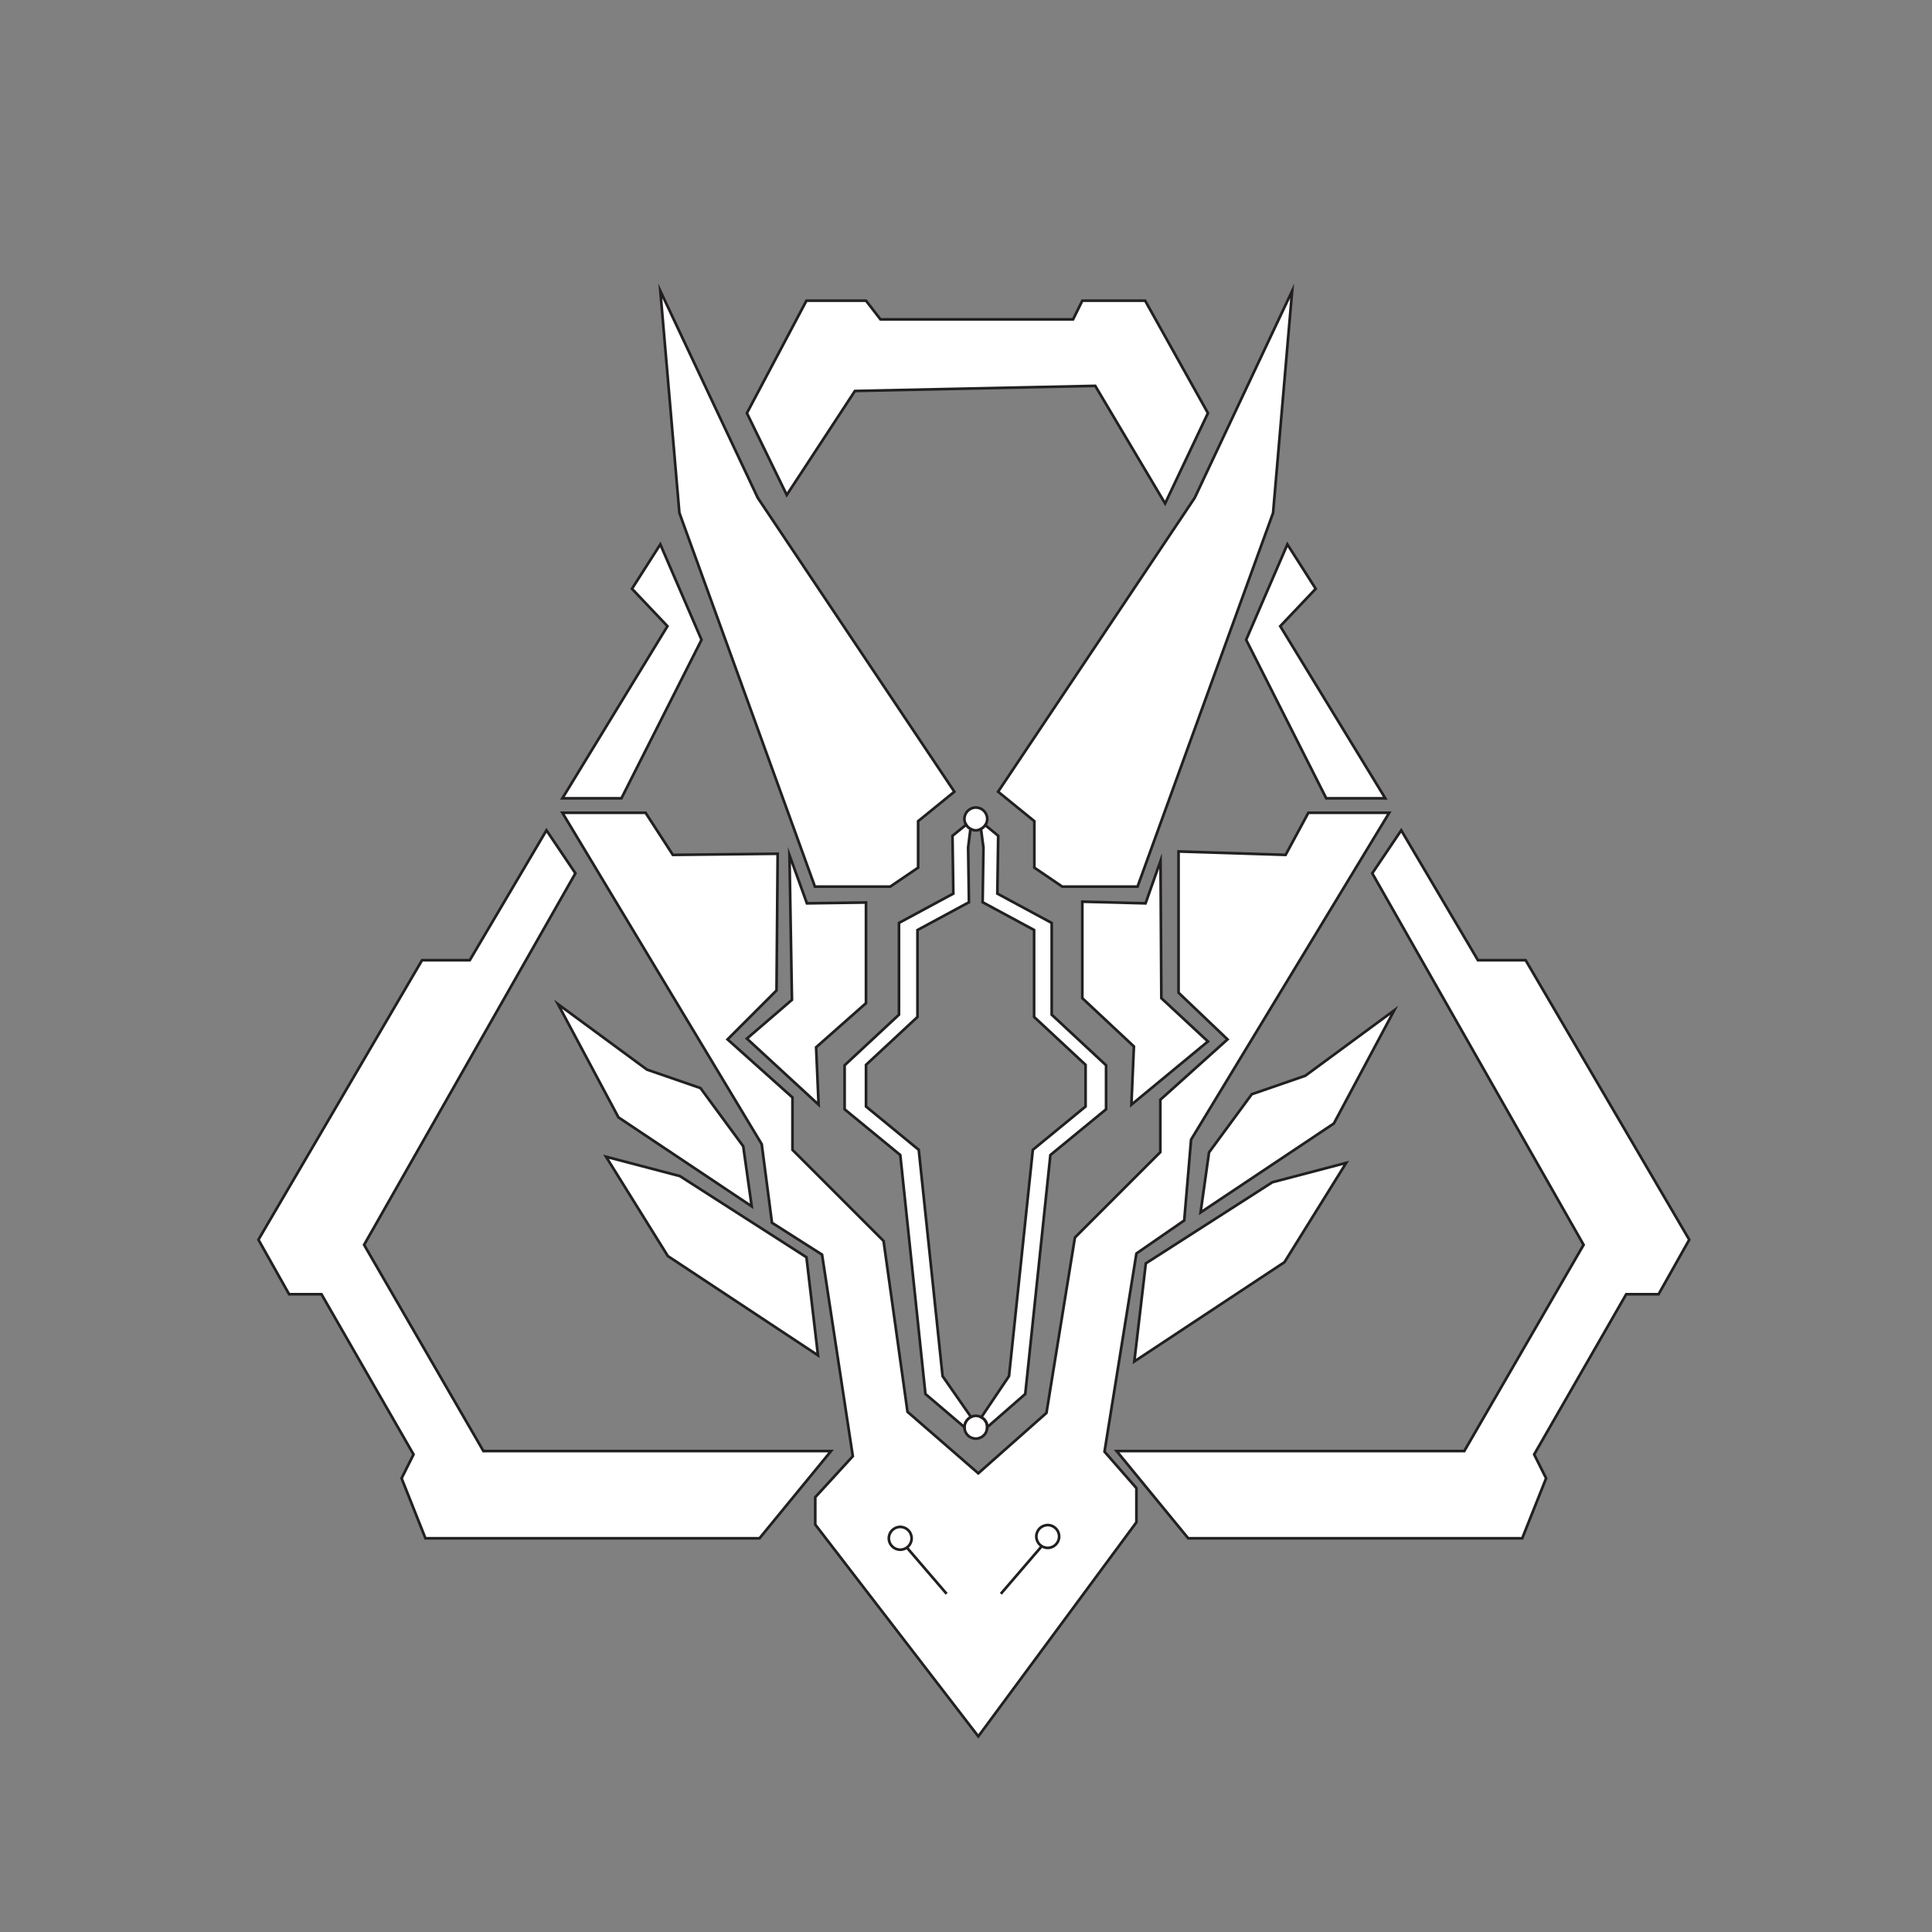 <?xml version="1.0" encoding="UTF-8"?>
<svg id="Layer_2" xmlns="http://www.w3.org/2000/svg" version="1.1" viewBox="0 0 720 720">
  <rect x="0" y="0" width="720" height="720" fill="#808080" stroke="none"/>
  <!-- Generator: Adobe Illustrator 29.0.0, SVG Export Plug-In . SVG Version: 2.1.0 Build 186)  -->
  <defs>
    <style>
      .st0 {
        fill: #fff;
        stroke: #231f20;
        stroke-miterlimit: 10;
      }
    </style>
  </defs>
  <polygon class="st0" points="364.58 647.1 423.51 567.31 423.51 554.58 411.62 540.99 423.51 467.14 441.33 454.83 443.88 424.7 517.73 302.89 487.59 302.89 479.11 318.59 439.21 317.32 439.21 369.95 457.46 387.35 432.42 409.85 432.42 429.37 400.59 461.2 389.98 526.56 364.58 549.06 338.2 526.14 329.28 462.47 295.33 428.52 295.33 409 271.14 387.35 289.39 369.1 289.81 318.17 250.76 318.59 240.58 302.89 209.59 302.89 283.87 426.4 287.69 455.68 306.36 467.57 317.82 542.69 303.82 557.97 303.82 568.16 364.58 647.1"/>
  <line class="st0" x1="352.77" y1="593.96" x2="336.96" y2="575.56"/>
  <line class="st0" x1="372.99" y1="593.96" x2="388.8" y2="575.56"/>
  <circle class="st0" cx="335.49" cy="573.28" r="4.25"/>
  <circle class="st0" cx="390.46" cy="572.6" r="4.25"/>
  <circle class="st0" cx="363.66" cy="531.88" r="4.25"/>
  <circle class="st0" cx="363.66" cy="305.19" r="4.25"/>
  <path class="st0" d="M361.65,308.93l-.85,6.92.3,20.4-19.18,10.35v32.39l-19.18,17.85v15.53l19.65,16.14,8.88,84.34,10.58,15.2s-2.42,1.06-2.42,3.83l-14.55-12.38-9.37-89.06-20.75-17.04v-16.4l20.26-18.85v-34.2l20.26-10.93-.32-21.54,5.08-4.12s.42.92,1.64,1.57Z"/>
  <path class="st0" d="M365.59,308.97l.91,6.87-.3,20.4,19.18,10.35v32.39s19.18,17.85,19.18,17.85v15.53s-19.65,16.14-19.65,16.14l-8.88,84.34-10.31,15.32s2.35,1.05,2.19,3.72l14.17-12.38,9.37-89.06,20.75-17.04v-16.4s-20.26-18.85-20.26-18.85v-34.2s-20.26-10.93-20.26-10.93l.32-21.54-4.8-3.97s-.74.98-1.63,1.46Z"/>
  <polygon class="st0" points="305.07 411.68 278.35 387.06 295.14 372.61 294.21 318.67 300.72 336.65 322.73 336.34 322.73 373.85 304.14 390.29 305.07 411.68"/>
  <polygon class="st0" points="421.64 411.68 450.16 388.12 432.8 371.99 432.49 320.84 426.91 336.65 403.35 336.03 403.35 371.99 422.57 389.98 421.64 411.68"/>
  <polygon class="st0" points="303.7 330.42 331.76 330.42 342.16 323.35 342.16 306.03 355.67 295.05 282.39 185.52 246.08 108.41 253.19 191.14 303.7 330.42"/>
  <polygon class="st0" points="423.93 330.42 395.87 330.42 385.47 323.35 385.47 306.03 371.96 295.05 445.24 185.52 481.55 108.41 474.44 191.14 423.93 330.42"/>
  <polygon class="st0" points="304.84 505.1 300.54 468.54 253.39 438.3 225.86 431.08 248.88 468.09 304.84 505.1"/>
  <polygon class="st0" points="280.14 449.57 276.98 427.18 261.05 405.5 241.1 398.61 207.95 374.22 230.48 416.41 280.14 449.57"/>
  <polygon class="st0" points="422.72 507.38 427.01 470.83 474.17 440.59 501.69 433.37 478.68 470.38 422.72 507.38"/>
  <polygon class="st0" points="447.42 451.85 450.57 429.46 466.5 407.79 486.45 400.9 519.61 376.5 497.08 418.7 447.42 451.85"/>
  <polygon class="st0" points="246.08 202.87 261.44 238.44 231.59 297.5 209.59 297.5 248.74 233.36 235.52 219.42 246.08 202.87"/>
  <polygon class="st0" points="203.65 309.43 214.44 325.45 135.69 463.91 180.15 540.76 309.71 540.76 283.04 573.28 158.55 573.28 149.66 550.92 154.11 542.03 119.81 482.33 107.74 482.33 96.31 462 157.28 357.84 175.07 357.84 203.65 309.43"/>
  <polygon class="st0" points="293.2 184.45 278.35 153.96 300.54 112.05 322.73 112.05 328.13 119.03 399.9 119.03 403.35 112.05 426.76 112.05 450.16 153.96 434.2 187.63 408.16 143.8 318.6 145.71 293.2 184.45"/>
  <polygon class="st0" points="479.77 202.87 464.4 238.44 494.25 297.5 516.25 297.5 477.11 233.36 490.33 219.42 479.77 202.87"/>
  <polygon class="st0" points="522.2 309.43 511.4 325.45 590.16 463.91 545.7 540.76 416.13 540.76 442.81 573.28 567.29 573.28 576.19 550.92 571.74 542.03 606.04 482.33 618.1 482.33 629.54 462 568.56 357.84 550.78 357.84 522.2 309.43"/>
</svg>